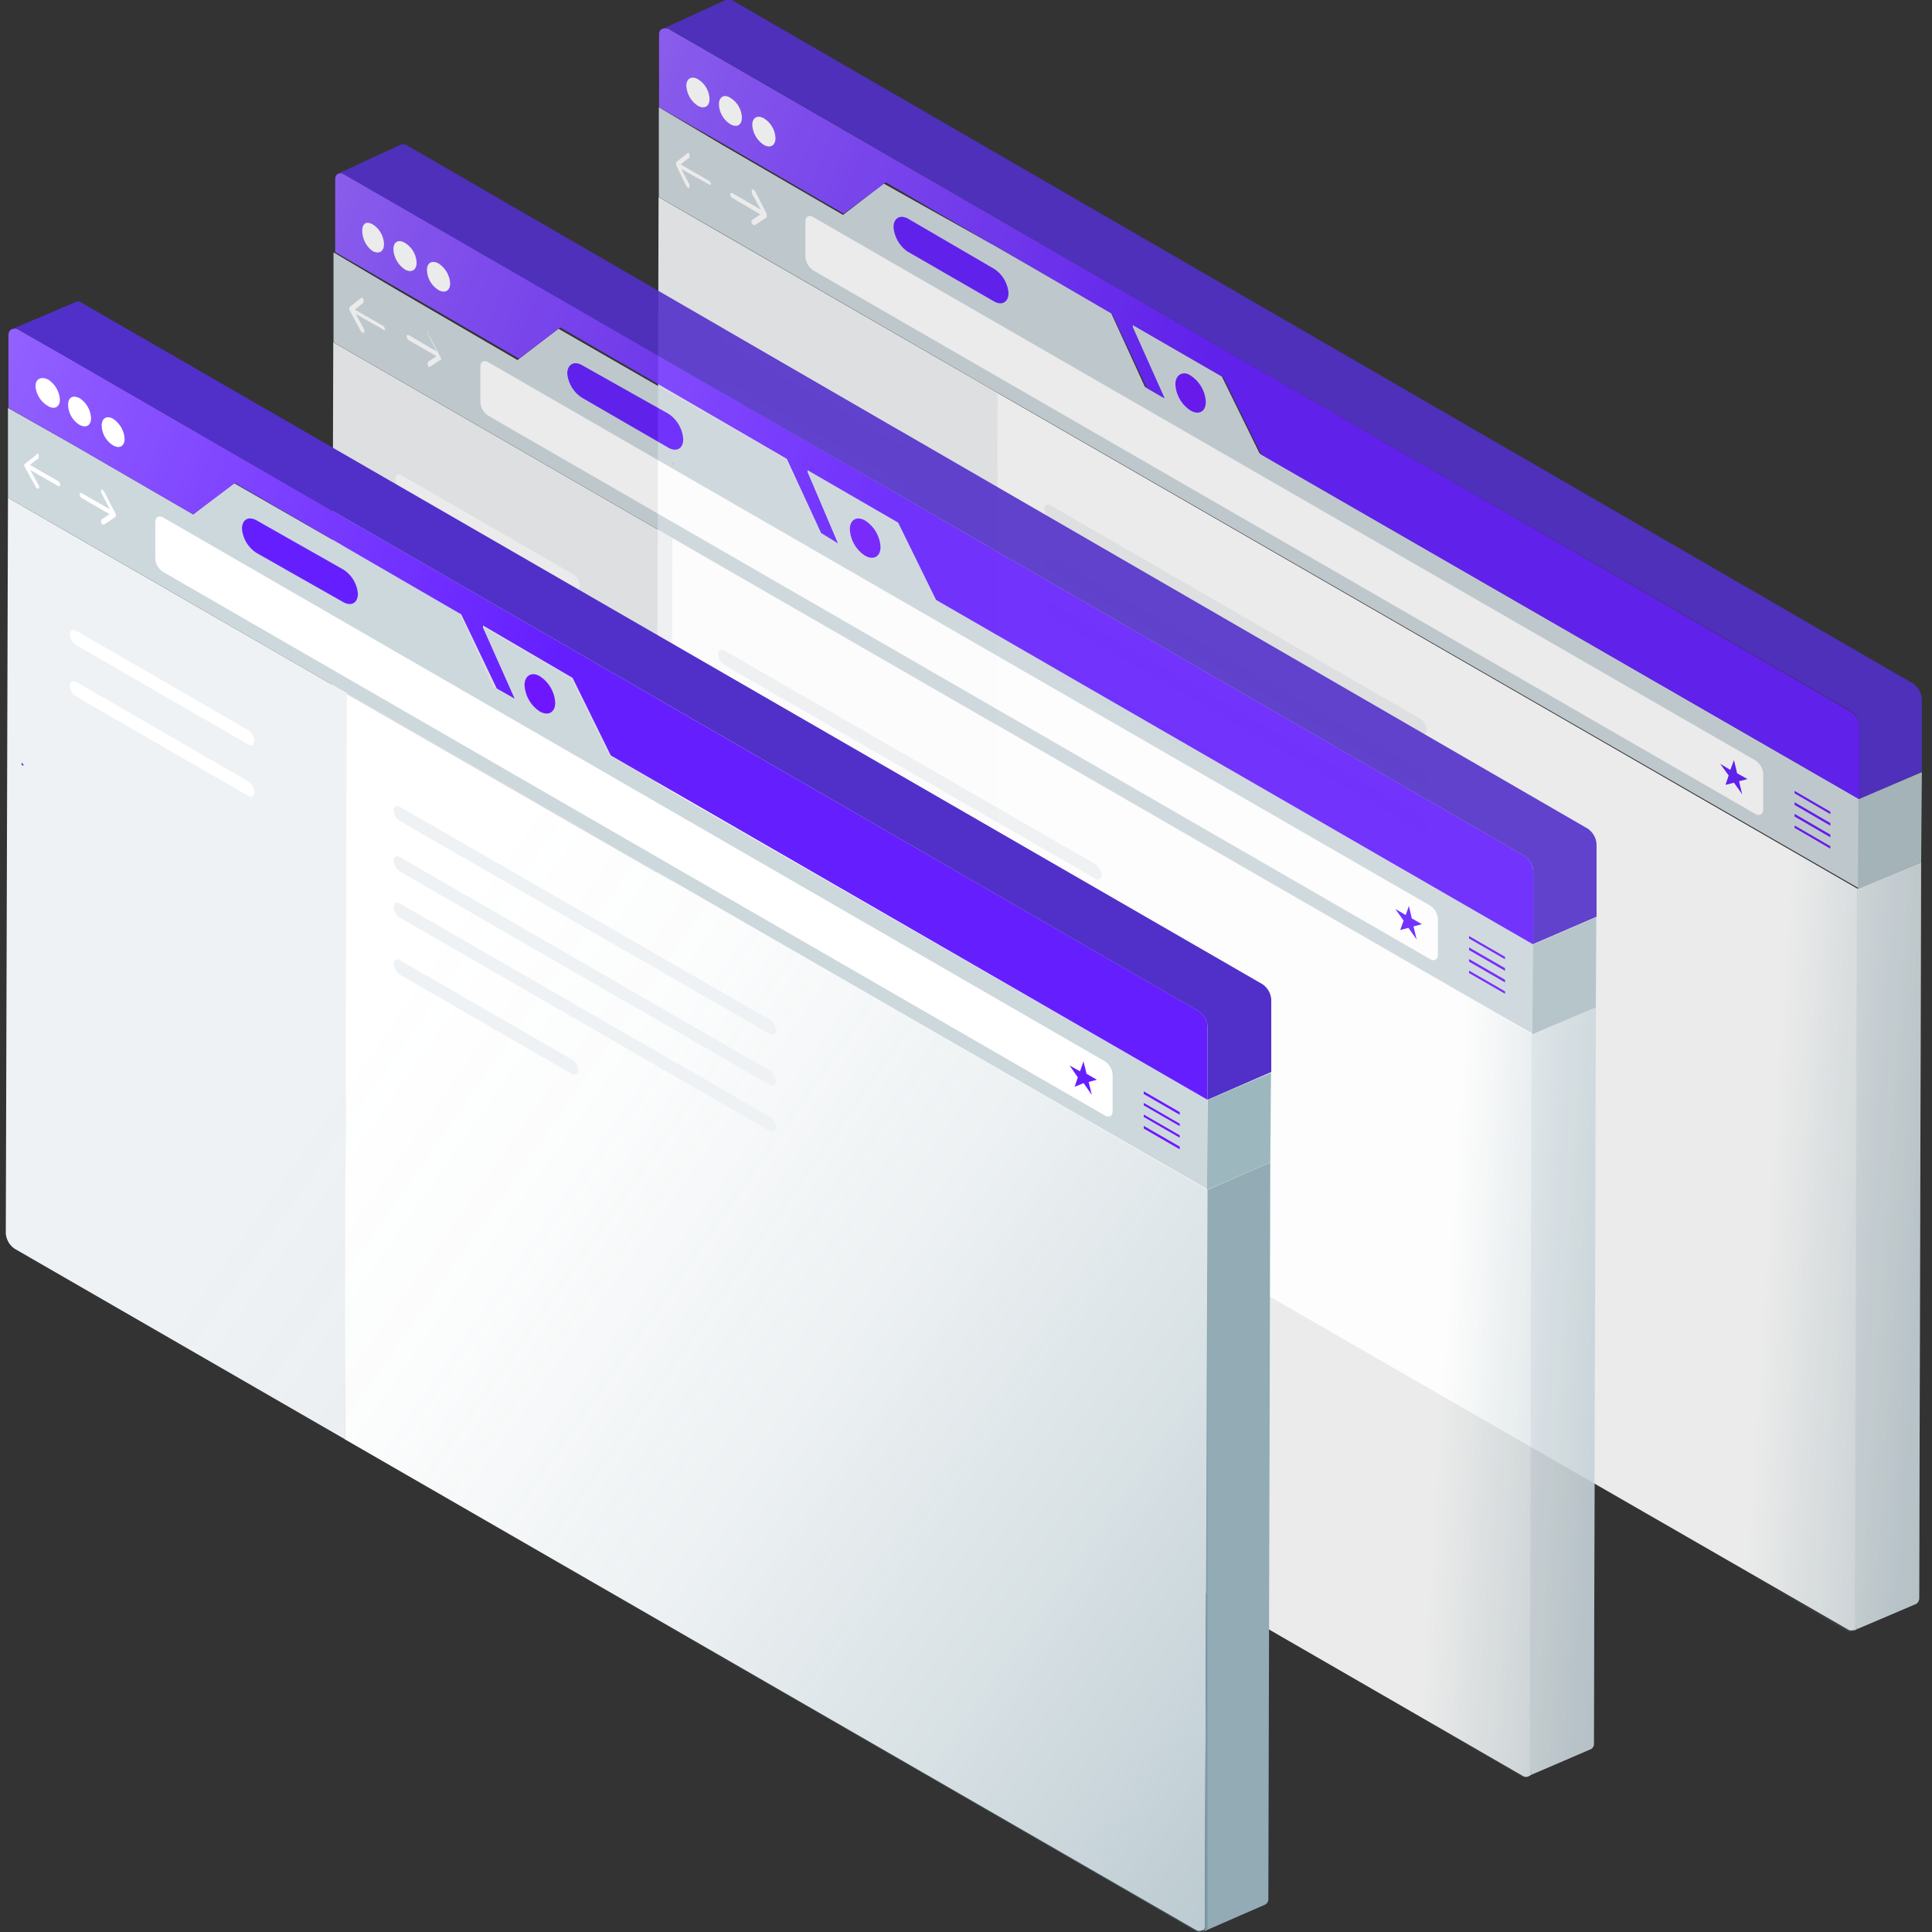 <svg viewBox="0 0 80 80" xmlns="http://www.w3.org/2000/svg" xmlns:xlink="http://www.w3.org/1999/xlink"><rect x="0" y="0" width="80" height="80" fill="#333333" stroke="none"/><linearGradient id="a" gradientUnits="userSpaceOnUse" x1="76.73" x2="76.84" y1="67.42" y2="67.42"><stop offset="0" stop-color="#587e8d" stop-opacity=".5"/><stop offset=".12" stop-color="#587e8d" stop-opacity=".45"/><stop offset=".3" stop-color="#587e8d" stop-opacity=".32"/><stop offset=".5" stop-color="#587e8d" stop-opacity=".11"/><stop offset=".6" stop-color="#587e8d" stop-opacity="0"/><stop offset="1" stop-color="#587e8d" stop-opacity="0"/></linearGradient><linearGradient id="b" gradientUnits="userSpaceOnUse" x1="95.28" x2="15.08" y1="34.68" y2="1.94"><stop offset=".57" stop-color="#fff" stop-opacity="0"/><stop offset=".79" stop-color="#fff" stop-opacity=".3"/><stop offset=".87" stop-color="#fff" stop-opacity=".42"/><stop offset="1" stop-color="#fff" stop-opacity=".6"/></linearGradient><linearGradient id="c" x1="86.22" x2="65.71" xlink:href="#a" y1="40.07" y2="38.75"/><linearGradient id="d" x1="84.44" x2="63.92" xlink:href="#a" y1="67.91" y2="66.59"/><linearGradient id="e" x1="63.26" x2="63.37" xlink:href="#a" y1="73.43" y2="73.43"/><linearGradient id="f" x1="81.8" x2="1.6" xlink:href="#b" y1="40.69" y2="7.95"/><linearGradient id="g" x1="72.75" x2="52.23" xlink:href="#a" y1="46.08" y2="44.76"/><linearGradient id="h" x1="70.97" x2="50.45" xlink:href="#a" y1="73.92" y2="72.6"/><linearGradient id="i" x1="49.79" x2="49.9" xlink:href="#a" y1="79.86" y2="79.86"/><linearGradient id="j" x1="68.33" x2="-11.87" xlink:href="#b" y1="47.12" y2="14.38"/><linearGradient id="k" gradientUnits="userSpaceOnUse" x1="64.19" x2="-1.72" y1="77.77" y2="31.52"><stop offset=".13" stop-color="#587e8d" stop-opacity=".5"/><stop offset=".29" stop-color="#587e8d" stop-opacity=".3"/><stop offset=".46" stop-color="#587e8d" stop-opacity=".13"/><stop offset=".62" stop-color="#587e8d" stop-opacity=".03"/><stop offset=".75" stop-color="#587e8d" stop-opacity="0"/><stop offset="1" stop-color="#587e8d" stop-opacity="0"/></linearGradient><linearGradient id="l" x1="57.49" x2="36.98" xlink:href="#a" y1="80.35" y2="79.04"/><g opacity=".9"><path d="m77 33.1v1.08 2.62l-35.67-20.53-11.44-6.61-2.61-1.5v-3.72l2.63 1.56 5 2.9 1.68-1.3 4.41 2.47.13.07 4.87 2.8 1.41 3.08.74.43-1.32-2.95s0-.08 0-.09l3.76 2.17 1.57 3.2z" fill="#cdd8dd"/><path d="m41.32 16.27-.08 30.89-13.68-7.9a.8.8 0 0 1 -.37-.64l.08-30.46z" fill="#eff2f4"/><path d="m76.93 36.81-.08 28.27v2.21a.36.36 0 0 1 0 .19.1.1 0 0 1 -.06 0 .25.25 0 0 1 -.26 0l-35.3-20.32v-2.64l.08-28.25z" fill="#fff"/><path d="m76.84 67.3a.36.36 0 0 1 0 .19l.06-.06a.32.32 0 0 0 -.06-.13z" fill="url(#a)" opacity=".8"/><path d="m77 30.07v.39 2.64l-24.77-14.27-1.57-3.2-3.75-2.17s0 .05 0 .09l1.32 2.95-.74-.43-1.44-3.07-4.87-2.84-.18-.09-4.32-2.52-1.74 1.3-5-2.9-2.65-1.51v-3c0-.14.06-.23.15-.25a.29.29 0 0 1 .23 0l2.24 1.29 24.38 14.07 22.3 12.88a.81.81 0 0 1 .41.64z" fill="#651fff"/><path d="m77 30.07v.39 2.64l-24.77-14.27-1.57-3.2-3.75-2.17s0 .05 0 .09l1.32 2.95-.74-.43-1.44-3.07-4.87-2.84-.18-.09-4.32-2.52-1.74 1.3-5-2.9-2.65-1.51v-3c0-.14.06-.23.15-.25a.29.29 0 0 1 .23 0l2.24 1.29 24.38 14.07 22.3 12.88a.81.81 0 0 1 .41.64z" fill="url(#b)" opacity=".7"/><path d="m36.97 23.74-.07-.04z" fill="#6e17ff"/><path d="m28.9 3.28a1 1 0 0 1 .48.82c0 .31-.22.43-.48.28a1.05 1.05 0 0 1 -.48-.83c0-.3.22-.42.48-.27z" fill="#fff"/><path d="m30.24 4.05a1 1 0 0 1 .48.82c0 .31-.21.43-.48.27a1 1 0 0 1 -.47-.82c0-.32.23-.43.47-.27z" fill="#fff"/><path d="m31.63 4.9a1 1 0 0 1 .48.83c0 .3-.22.42-.48.27a1.06 1.06 0 0 1 -.48-.83c0-.3.22-.42.48-.27z" fill="#fff"/><path d="m49.3 15.55a1.39 1.39 0 0 1 .63 1.09c0 .4-.28.56-.63.36a1.39 1.39 0 0 1 -.63-1.09c0-.4.33-.57.63-.36z" fill="#6e17ff"/><path d="m72.69 31.49a.71.71 0 0 1 .32.56v1.46c0 .21-.15.29-.33.19l-39-22.5a.74.74 0 0 1 -.33-.56v-1.47c0-.2.15-.29.32-.18z" fill="#fff"/><path d="m71.8 31.47a0 0 0 0 1 0 0l.13.55.43.24s0 0 0 0l-.35.09.13.54s0 0 0 0l-.34-.48-.35.09s0 0 0 0l.13-.39-.35-.48s0 0 0 0l.42.25.14-.38z" fill="#651fff"/><path d="m75.79 33.61v.1l-1.48-.86v-.1z" fill="#6e17ff"/><path d="m75.79 34.08v.11l-1.48-.86v-.11z" fill="#6e17ff"/><path d="m75.79 34.56v.11l-1.48-.86v-.11z" fill="#6e17ff"/><path d="m75.79 35.04v.1l-1.48-.86v-.1z" fill="#6e17ff"/><path d="m28.49 6.32a.17.17 0 0 1 .06.06s0 .12 0 .14l-.37.29 1.17.67a.19.19 0 0 1 .09.15.06.06 0 0 1 -.09 0l-1.14-.63.34.64v.14h-.06l-.07-.07-.42-.87a.14.14 0 0 1 0-.06v-.07l.49-.38s-.02-.02 0-.01z" fill="#fff"/><path d="m27.92 6.77a0 0 0 0 0 0 0 .14.14 0 0 1 0 0z" fill="#fff"/><path d="m31.2 7.85a.16.16 0 0 1 .07.07l.48.94v.14l-.49.32h-.06l-.06-.06a.12.12 0 0 1 0-.15l.35-.23-1.16-.68a.17.17 0 0 1 -.09-.15c0-.05 0-.07.09-.05l1.17.68-.37-.68c0-.06 0-.12 0-.14s.05-.02.07-.01z" fill="#fff"/><path d="m31.76 8.97v.01z" fill="#fff"/><path d="m27.87 19.14.06.09-.05.04-.06-.09z" fill="#6e17ff"/><path d="m41.16 11.13a1.32 1.32 0 0 1 .6 1c0 .38-.27.54-.6.35l-3.59-2.07a1.37 1.37 0 0 1 -.57-1c0-.38.27-.54.61-.35z" fill="#651fff"/><path d="m54.29 16.55-24.37-14.07-2.24-1.29a.29.29 0 0 0 -.23 0l2.6-1.19a.29.29 0 0 1 .25 0l48.91 28.3a.82.82 0 0 1 .37.65v3l-2.58 1.15v-2.64-.39a.81.81 0 0 0 -.37-.64z" fill="#5130c9"/><path d="m79.55 35.7-.08 30.47a.28.28 0 0 1 -.12.24l-2.6 1.11a.1.1 0 0 0 .06 0 .32.32 0 0 0 0-.18v-2.25l.08-28.27z" fill="#eff2f4"/><path d="m79.55 35.69-.08 30.47c0 .12 0 .21-.12.24l-2.56 1.1a.36.36 0 0 0 0-.19.3.3 0 0 1 0 .18.09.09 0 0 1 -.06.06.27.27 0 0 1 -.26 0l-35.24-20.38-13.67-7.89a.82.82 0 0 1 -.37-.65l.08-30.46 14.05 8.11 35.61 20.55z" fill="url(#c)" opacity=".8"/><path d="m76.84 67.3a.36.36 0 0 1 0 .19l.06-.06a.32.32 0 0 0 -.06-.13z" fill="url(#d)" opacity=".8"/><path d="m76.95 33.1-.02 3.72 2.62-1.12.03-3.73z" fill="#b0c1c6"/><g fill="#eff2f4"><path d="m50.63 31.43a.57.57 0 0 1 .26.44c0 .17-.12.23-.26.15l-7.12-4.11a.57.57 0 0 1 -.26-.45c0-.16.12-.23.26-.14z"/><path d="m58.82 29.77a.57.57 0 0 1 .26.45.16.16 0 0 1 -.26.15l-15.31-8.84a.59.59 0 0 1 -.26-.45.16.16 0 0 1 .26-.15z"/><path d="m58.82 31.88a.59.59 0 0 1 .26.45.16.16 0 0 1 -.26.15l-15.31-8.84a.57.57 0 0 1 -.26-.45.16.16 0 0 1 .26-.15z"/><path d="m58.82 33.79a.57.57 0 0 1 .26.45.16.16 0 0 1 -.26.15l-15.31-8.84a.59.59 0 0 1 -.26-.45.16.16 0 0 1 .26-.15z"/></g><path d="m37.22 17.78a.59.59 0 0 1 .26.45.16.16 0 0 1 -.26.15l-7.12-4.11a.57.57 0 0 1 -.26-.45.16.16 0 0 1 .26-.15z" fill="#fff"/><path d="m37.22 19.91a.57.57 0 0 1 .26.45c0 .16-.12.23-.26.14l-7.12-4.11a.57.57 0 0 1 -.26-.44c0-.17.12-.23.26-.15z" fill="#fff"/></g><g opacity=".9"><path d="m63.48 39.11v1.08 2.62l-35.62-20.53-11.45-6.61-2.6-1.5v-3.72l2.62 1.55 5 2.91 1.69-1.3 4.35 2.5.14.08 4.91 2.81 1.48 3.07.74.43-1.31-2.94s0-.09 0-.09l3.75 2.17 1.58 3.2z" fill="#cdd8dd"/><path d="m27.85 22.28-.09 30.89-13.68-7.9a.82.82 0 0 1 -.37-.64l.09-30.46z" fill="#eff2f4"/><path d="m63.46 42.82-.08 28.27v2.21a.36.36 0 0 1 0 .19l-.06.05a.25.25 0 0 1 -.26 0l-35.3-20.37v-2.64l.08-28.25z" fill="#fff"/><path d="m63.37 73.31a.36.36 0 0 1 0 .19l.06-.06a.3.3 0 0 0 -.06-.13z" fill="url(#e)" opacity=".8"/><path d="m63.49 36.08v.39 2.64l-24.73-14.27-1.57-3.2-3.75-2.17s0 0 0 .08l1.26 2.95-.7-.43-1.42-3.07-4.87-2.83-.14-.08-4.37-2.53-1.71 1.29-5-2.9-2.61-1.51v-3c0-.14.06-.23.14-.25a.28.28 0 0 1 .23 0l2.24 1.29 24.32 14.08 22.3 12.87a.84.84 0 0 1 .38.65z" fill="#651fff"/><path d="m63.49 36.08v.39 2.64l-24.73-14.27-1.57-3.2-3.75-2.17s0 0 0 .08l1.26 2.95-.7-.43-1.42-3.07-4.87-2.83-.14-.08-4.37-2.53-1.71 1.29-5-2.9-2.61-1.51v-3c0-.14.06-.23.14-.25a.28.28 0 0 1 .23 0l2.24 1.29 24.32 14.08 22.3 12.87a.84.84 0 0 1 .38.65z" fill="url(#f)" opacity=".7"/><path d="m23.49 29.75-.07-.03v-.01z" fill="#6e17ff"/><path d="m15.43 9.29a1 1 0 0 1 .47.82c0 .31-.21.43-.48.28a1.05 1.05 0 0 1 -.42-.83c0-.3.16-.42.43-.27z" fill="#fff"/><path d="m16.77 10.06a1 1 0 0 1 .48.82c0 .31-.22.43-.48.28a1.07 1.07 0 0 1 -.48-.83c0-.33.22-.43.48-.27z" fill="#fff"/><path d="m18.16 10.91a1.06 1.06 0 0 1 .48.83c0 .3-.22.42-.48.27a1 1 0 0 1 -.48-.83c0-.3.21-.42.48-.27z" fill="#fff"/><path d="m35.83 21.56a1.39 1.39 0 0 1 .63 1.09c0 .4-.29.56-.64.36a1.39 1.39 0 0 1 -.63-1.09c0-.4.29-.57.64-.36z" fill="#6e17ff"/><path d="m59.22 37.5a.71.71 0 0 1 .32.56v1.47c0 .2-.15.29-.33.18l-39-22.5a.74.74 0 0 1 -.32-.56v-1.47c0-.2.15-.29.33-.18z" fill="#fff"/><path d="m58.33 37.48a0 0 0 0 0 0 0l.13.55.42.24a0 0 0 0 1 0 0l-.35.09.13.54-.34-.48-.34.09.14-.39-.34-.48a0 0 0 0 1 0 0l.43.25.13-.38a0 0 0 0 1 -.01-.03z" fill="#651fff"/><path d="m62.32 39.62v.1l-1.49-.86v-.1z" fill="#6e17ff"/><path d="m62.32 40.09v.11l-1.49-.86v-.11z" fill="#6e17ff"/><path d="m62.32 40.57v.11l-1.49-.86v-.11z" fill="#6e17ff"/><path d="m62.32 41.05v.1l-1.49-.86v-.1z" fill="#6e17ff"/><path d="m15 12.33a.1.1 0 0 1 .05.06s0 .12 0 .14l-.36.29 1.17.67a.2.2 0 0 1 .08.15s0 .08-.08 0l-1.13-.64.35.64v.14h-.08a.22.22 0 0 1 -.06-.07l-.47-.87a.14.14 0 0 1 0-.06v-.06l.48-.38s.05-.02.05-.01z" fill="#fff"/><path d="m14.45 12.78a.14.14 0 0 1 0 0z" fill="#fff"/><path d="m17.73 13.86a.14.14 0 0 1 .06.07l.49.94s0 0 0 0l-.48.32h-.07a.15.15 0 0 1 0-.06.12.12 0 0 1 0-.15l.35-.23-1.15-.66a.2.2 0 0 1 -.09-.16c0-.05 0-.07.09-.05l1.16.68-.36-.7a.11.11 0 0 1 0-.14z" fill="#fff"/><path d="m18.29 14.98-.01.01z" fill="#fff"/><path d="m14.39 25.15.06.09-.04.04-.06-.09z" fill="#6e17ff"/><path d="m27.69 17.14a1.37 1.37 0 0 1 .6 1.05c0 .38-.27.54-.61.35l-3.58-2.07a1.34 1.34 0 0 1 -.61-1c0-.38.28-.54.61-.35z" fill="#651fff"/><path d="m40.81 22.56-24.37-14.07-2.24-1.29a.28.28 0 0 0 -.23 0l2.6-1.2a.29.29 0 0 1 .25 0l48.92 28.31a.84.84 0 0 1 .37.65v3l-2.62 1.13v-2.62-.39a.84.84 0 0 0 -.37-.64l-22.3-12.87" fill="#5130c9"/><path d="m66.08 41.71-.08 30.47a.25.25 0 0 1 -.11.24l-2.6 1.12.06-.06a.32.32 0 0 0 0-.18v-2.2l.07-28.27z" fill="#eff2f4"/><path d="m66.08 41.7-.08 30.47a.24.24 0 0 1 -.11.24l-2.56 1.1a.36.36 0 0 0 0-.19.3.3 0 0 1 0 .18.17.17 0 0 1 -.06.06.25.25 0 0 1 -.26 0l-35.25-20.38-13.68-7.89a.84.84 0 0 1 -.37-.65l.09-30.46 14.05 8.11 35.6 20.55z" fill="url(#g)" opacity=".8"/><path d="m63.37 73.31a.36.36 0 0 1 0 .19l.06-.06a.3.3 0 0 0 -.06-.13z" fill="url(#h)" opacity=".8"/><path d="m63.48 39.11-.03 3.72 2.63-1.12.02-3.73z" fill="#b0c1c6"/><g fill="#eff2f4"><path d="m37.16 37.44a.53.53 0 0 1 .25.44c0 .17-.11.23-.26.15l-7.15-4.11a.54.54 0 0 1 -.26-.44c0-.17.12-.24.26-.15z"/><path d="m45.35 35.78a.59.59 0 0 1 .26.45.16.16 0 0 1 -.26.15l-15.35-8.84a.56.56 0 0 1 -.26-.45.16.16 0 0 1 .26-.15z"/><path d="m45.35 37.89a.61.61 0 0 1 .26.45.16.16 0 0 1 -.26.15l-15.35-8.84a.55.55 0 0 1 -.26-.45.16.16 0 0 1 .26-.15z"/><path d="m45.35 39.8a.57.57 0 0 1 .26.45.16.16 0 0 1 -.26.15l-15.35-8.84a.56.56 0 0 1 -.26-.45.16.16 0 0 1 .26-.11z"/></g><path d="m23.75 23.79a.61.61 0 0 1 .26.45c0 .17-.12.23-.26.15l-7.12-4.11a.57.57 0 0 1 -.26-.45.16.16 0 0 1 .26-.15z" fill="#fff"/><path d="m23.75 25.92a.57.57 0 0 1 .26.45c0 .16-.12.23-.26.14l-7.12-4.11a.57.57 0 0 1 -.26-.44c0-.17.12-.23.26-.15z" fill="#fff"/></g><path d="m50 45.54v1.09 2.62l-35.62-20.54-11.44-6.6-2.61-1.5v-3.72l2.67 1.51 5 2.9 1.68-1.3 4.35 2.5.13.08 4.86 2.79 1.41 3.09.74.42-1.27-2.88s0-.08 0-.09l3.75 2.17 1.57 3.21z" fill="#cdd8dd"/><path d="m14.38 28.71-.09 30.89-13.68-7.89a.84.84 0 0 1 -.37-.65l.09-30.45z" fill="#eff2f4"/><path d="m50 49.26-.1 28.27v2.2a.27.27 0 0 1 -.06.19h-.05a.25.25 0 0 1 -.26 0l-35.25-20.32v-2.6l.08-28.25z" fill="#fff"/><path d="m49.9 79.74a.26.26 0 0 1 -.06.18h.05a.29.29 0 0 0 .01-.18z" fill="url(#i)" opacity=".8"/><path d="m50 42.52v.39 2.63l-24.71-14.26-1.58-3.21-3.71-2.17s0 .05 0 .09l1.31 2.94-.74-.42-1.47-3.07-4.88-2.83-.13-.08-4.36-2.53-1.73 1.3-5-2.9-2.65-1.51v-3c0-.14.06-.23.15-.26a.29.29 0 0 1 .23 0l2.27 1.3 24.34 14.07 22.3 12.87a.82.82 0 0 1 .36.65z" fill="#651fff"/><path d="m50 42.52v.39 2.63l-24.71-14.26-1.58-3.21-3.71-2.17s0 .05 0 .09l1.31 2.94-.74-.42-1.47-3.07-4.88-2.83-.13-.08-4.36-2.53-1.73 1.3-5-2.9-2.65-1.51v-3c0-.14.06-.23.15-.26a.29.29 0 0 1 .23 0l2.27 1.3 24.34 14.07 22.3 12.87a.82.82 0 0 1 .36.65z" fill="url(#j)" opacity=".7"/><path d="m10.02 36.19-.07-.04z" fill="#6e17ff"/><path d="m2 15.72a1.07 1.07 0 0 1 .48.83c0 .3-.22.42-.48.27a1.06 1.06 0 0 1 -.53-.82c0-.31.22-.43.53-.28z" fill="#fff"/><path d="m3.3 16.49a1.05 1.05 0 0 1 .47.83c0 .3-.21.42-.48.27a1 1 0 0 1 -.47-.82c0-.31.18-.43.48-.28z" fill="#fff"/><path d="m4.68 17.34a1.07 1.07 0 0 1 .48.83c0 .3-.21.43-.48.27a1 1 0 0 1 -.47-.82c0-.3.21-.43.47-.28z" fill="#fff"/><path d="m22.35 28a1.4 1.4 0 0 1 .64 1.1c0 .4-.29.56-.64.36a1.4 1.4 0 0 1 -.63-1.1c0-.36.28-.57.63-.36z" fill="#6e17ff"/><path d="m45.74 43.94a.71.71 0 0 1 .33.56v1.5c0 .21-.14.29-.32.19l-39-22.51a.7.7 0 0 1 -.32-.56v-1.5c0-.21.15-.29.33-.19z" fill="#fff"/><path d="m44.86 43.92.13.54.43.25s0 0 0 0l-.34.09.13.54s0 0 0 0l-.34-.49-.37.15.13-.39-.34-.49s0 0 0 0l.43.24.14-.39z" fill="#651fff"/><path d="m48.85 46.05v.11l-1.49-.86v-.11z" fill="#6e17ff"/><path d="m48.85 46.53v.1l-1.49-.86v-.1z" fill="#6e17ff"/><path d="m48.85 47.01v.1l-1.49-.86v-.1z" fill="#6e17ff"/><path d="m48.85 47.48v.11l-1.49-.86v-.11z" fill="#6e17ff"/><path d="m1.54 18.77.06.05v.15l-.36.28 1.16.67a.2.2 0 0 1 .09.15c0 .06 0 .08-.09.05l-1.15-.66.35.63a.11.11 0 0 1 0 .14 0 0 0 0 1 -.06 0 .11.11 0 0 1 -.06-.07l-.48-.87s0 0 0-.06l.49-.38a0 0 0 0 1 .05-.08z" fill="#fff"/><path d="m1 19.21s0 0 0 0 0 .02 0 0z" fill="#fff"/><path d="m4.25 20.3a.16.16 0 0 1 .07.07l.48.93v.09l-.49.33a0 0 0 0 1 -.06 0l-.06-.06c0-.06 0-.12 0-.14l.35-.23-1.16-.67a.19.19 0 0 1 -.08-.15c0-.06 0-.08.08-.05l1.17.67-.36-.7c0-.06 0-.12 0-.13s.04.02.06.04z" fill="#fff"/><path d="m4.82 21.41-.01.01v.01z" fill="#fff"/><path d="m.92 31.59.06.09-.05.03-.05-.09z" fill="#6e17ff"/><path d="m14.21 23.58a1.32 1.32 0 0 1 .61 1c0 .39-.28.54-.61.35l-3.58-2.03a1.32 1.32 0 0 1 -.61-1c0-.39.27-.54.61-.35z" fill="#651fff"/><path d="m27.34 29-24.34-14.07-2.27-1.3a.29.29 0 0 0 -.23 0l2.6-1.11a.24.24 0 0 1 .25 0l48.92 28.23a.84.84 0 0 1 .37.64v3l-2.64 1.15v-2.63-.39a.82.82 0 0 0 -.37-.65z" fill="#5130c9"/><path d="m52.6 48.14-.08 30.48a.26.26 0 0 1 -.12.24l-2.61 1.14h.05a.29.29 0 0 0 .06-.19v-2.28l.1-28.26z" fill="#92abb5"/><path d="m50 79.87-.18.08a.24.24 0 0 0 .06-.18.29.29 0 0 1 -.06.19h-.05a.25.25 0 0 1 -.26 0l-35.23-20.34-13.67-7.9a.81.81 0 0 1 -.37-.64l.09-30.46 14.05 8.11 35.62 20.54z" fill="url(#k)" opacity=".8"/><path d="m49.9 79.74a.26.26 0 0 1 -.06.18h.05a.29.29 0 0 0 .01-.18z" fill="url(#l)" opacity=".8"/><path d="m50.01 45.54-.03 3.73 2.62-1.13.03-3.72z" fill="#9db7bf"/><g fill="#eff2f4"><path d="m23.68 43.87a.55.55 0 0 1 .26.45.16.16 0 0 1 -.26.15l-7.12-4.11a.59.59 0 0 1 -.26-.45.16.16 0 0 1 .26-.15z"/><path d="m31.87 42.22a.54.54 0 0 1 .26.44c0 .17-.12.23-.26.15l-15.31-8.81a.57.57 0 0 1 -.26-.44c0-.17.12-.23.26-.15z"/><path d="m31.87 44.33a.55.55 0 0 1 .26.45c0 .16-.12.23-.26.14l-15.31-8.83a.61.61 0 0 1 -.26-.45c0-.17.12-.23.26-.15z"/><path d="m31.87 46.24a.54.54 0 0 1 .26.44c0 .17-.12.23-.26.15l-15.31-8.83a.57.57 0 0 1 -.26-.44c0-.17.12-.24.26-.15z"/></g><path d="m10.27 30.23a.55.55 0 0 1 .26.45c0 .16-.12.23-.26.14l-7.12-4.11a.56.56 0 0 1 -.25-.44c0-.17.11-.23.26-.15z" fill="#fff"/><path d="m10.27 32.35a.56.56 0 0 1 .26.45.16.16 0 0 1 -.26.15l-7.12-4.11a.56.56 0 0 1 -.25-.45c0-.16.11-.23.26-.15z" fill="#fff"/></svg>